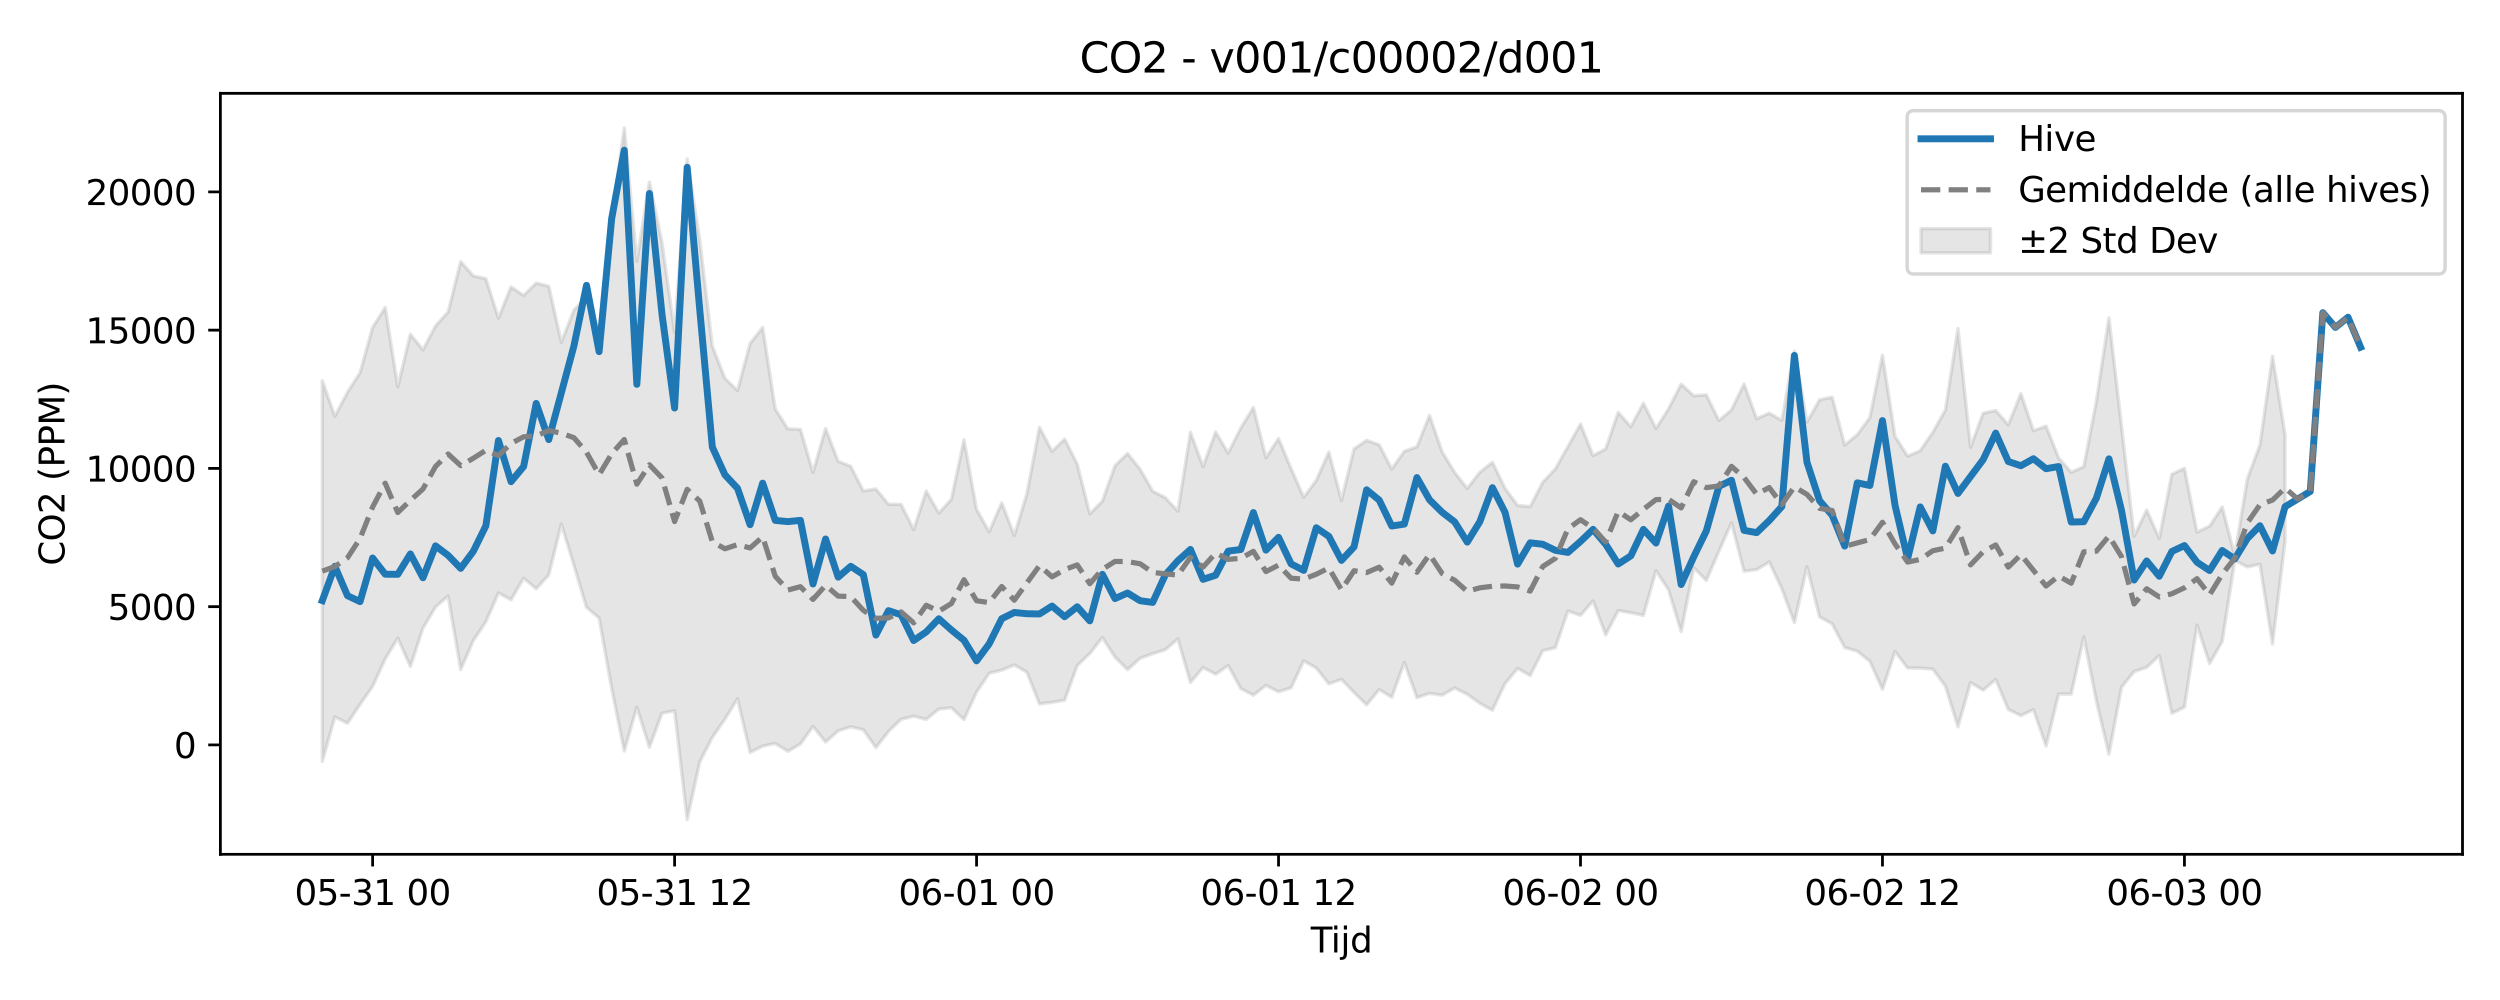 <?xml version="1.0" encoding="utf-8" standalone="no"?>
<!DOCTYPE svg PUBLIC "-//W3C//DTD SVG 1.1//EN"
  "http://www.w3.org/Graphics/SVG/1.1/DTD/svg11.dtd">
<svg xmlns:xlink="http://www.w3.org/1999/xlink" width="720pt" height="288pt" viewBox="0 0 720 288" xmlns="http://www.w3.org/2000/svg" version="1.1">
 <defs>
  <style type="text/css">*{stroke-linejoin: round; stroke-linecap: butt}</style>
 </defs>
 <g id="figure_1">
  <g id="patch_1">
   <path d="M 0 288 
L 720 288 
L 720 0 
L 0 0 
z
" style="fill: #ffffff"/>
  </g>
  <g id="axes_1">
   <g id="patch_2">
    <path d="M 63.47 246.04 
L 709.2 246.04 
L 709.2 26.88 
L 63.47 26.88 
z
" style="fill: #ffffff"/>
   </g>
   <g id="FillBetweenPolyCollection_1">
    <defs>
     <path id="mb5d3ec815f" d="M 92.821 -178.317 
L 92.821 -68.7 
L 96.445 -81.551 
L 100.069 -79.695 
L 103.692 -85.127 
L 107.316 -90.304 
L 110.939 -98.219 
L 114.563 -104.205 
L 118.187 -96.044 
L 121.81 -107.08 
L 125.434 -113.195 
L 129.058 -116.335 
L 132.681 -95.151 
L 136.305 -103.497 
L 139.928 -108.905 
L 143.552 -117.235 
L 147.176 -115.233 
L 150.799 -121.488 
L 154.423 -118.427 
L 158.047 -122.42 
L 161.67 -137.067 
L 165.294 -125.183 
L 168.917 -113.085 
L 172.541 -110.001 
L 176.165 -89.713 
L 179.788 -71.7 
L 183.412 -84.316 
L 187.036 -72.768 
L 190.659 -82.601 
L 194.283 -83.304 
L 197.906 -51.922 
L 201.53 -68.562 
L 205.154 -75.65 
L 208.777 -80.87 
L 212.401 -86.763 
L 216.025 -71.301 
L 219.648 -73.111 
L 223.272 -73.869 
L 226.895 -71.629 
L 230.519 -73.724 
L 234.143 -78.782 
L 237.766 -74.279 
L 241.39 -77.502 
L 245.014 -78.667 
L 248.637 -77.838 
L 252.261 -72.668 
L 255.884 -77.336 
L 259.508 -80.811 
L 263.132 -81.745 
L 266.755 -80.799 
L 270.379 -83.781 
L 274.003 -84.152 
L 277.626 -80.753 
L 281.25 -88.667 
L 284.873 -94.09 
L 288.497 -94.985 
L 292.121 -96.492 
L 295.744 -94.39 
L 299.368 -85.267 
L 302.992 -85.727 
L 306.615 -86.34 
L 310.239 -96.282 
L 313.862 -99.778 
L 317.486 -104.398 
L 321.11 -98.752 
L 324.733 -95.131 
L 328.357 -98.405 
L 331.981 -99.74 
L 335.604 -100.87 
L 339.228 -103.971 
L 342.851 -91.457 
L 346.475 -95.737 
L 350.099 -93.824 
L 353.722 -96.32 
L 357.346 -89.676 
L 360.97 -87.791 
L 364.593 -90.602 
L 368.217 -88.768 
L 371.84 -89.904 
L 375.464 -97.682 
L 379.088 -95.595 
L 382.711 -91.046 
L 386.335 -92.357 
L 389.959 -88.549 
L 393.582 -85.011 
L 397.206 -89.403 
L 400.83 -87.203 
L 404.453 -97.173 
L 408.077 -87.071 
L 411.7 -88.318 
L 415.324 -87.76 
L 418.948 -89.848 
L 422.571 -88.032 
L 426.195 -85.446 
L 429.819 -83.454 
L 433.442 -91.096 
L 437.066 -95.494 
L 440.689 -93.433 
L 444.313 -100.579 
L 447.937 -101.437 
L 451.56 -112.008 
L 455.184 -110.781 
L 458.808 -114.923 
L 462.431 -105.139 
L 466.055 -112.174 
L 469.678 -111.524 
L 473.302 -110.764 
L 476.926 -123.637 
L 480.549 -118.122 
L 484.173 -106.09 
L 487.797 -124.502 
L 491.42 -120.823 
L 495.044 -129.225 
L 498.667 -137.452 
L 502.291 -123.492 
L 505.915 -123.935 
L 509.538 -126.158 
L 513.162 -118.444 
L 516.786 -108.688 
L 520.409 -124.797 
L 524.033 -110.328 
L 527.656 -108.349 
L 531.28 -101.485 
L 534.904 -100.472 
L 538.527 -97.515 
L 542.151 -89.475 
L 545.775 -100.364 
L 549.398 -95.615 
L 553.022 -95.595 
L 556.645 -95.281 
L 560.269 -90.403 
L 563.893 -78.691 
L 567.516 -91.437 
L 571.14 -89.209 
L 574.764 -92.32 
L 578.387 -83.673 
L 582.011 -81.907 
L 585.634 -83.607 
L 589.258 -73.16 
L 592.882 -88.109 
L 596.505 -88.1 
L 600.129 -104.573 
L 603.753 -86.107 
L 607.376 -70.805 
L 611 -90.088 
L 614.623 -94.58 
L 618.247 -95.785 
L 621.871 -99.242 
L 625.494 -82.565 
L 629.118 -84.337 
L 632.742 -107.954 
L 636.365 -96.894 
L 639.989 -103.229 
L 643.612 -126.553 
L 647.236 -124.729 
L 650.86 -125.48 
L 654.483 -102.524 
L 658.107 -132.234 
L 658.107 -162.701 
L 658.107 -162.701 
L 654.483 -185.432 
L 650.86 -159.82 
L 647.236 -150.083 
L 643.612 -128.013 
L 639.989 -141.984 
L 636.365 -136.483 
L 632.742 -134.734 
L 629.118 -153.101 
L 625.494 -151.433 
L 621.871 -132.93 
L 618.247 -141.08 
L 614.623 -133.552 
L 611 -165.263 
L 607.376 -196.455 
L 603.753 -172.423 
L 600.129 -153.583 
L 596.505 -151.972 
L 592.882 -156.134 
L 589.258 -165.274 
L 585.634 -163.951 
L 582.011 -174.622 
L 578.387 -165.669 
L 574.764 -169.79 
L 571.14 -169.001 
L 567.516 -159.186 
L 563.893 -193.39 
L 560.269 -169.905 
L 556.645 -163.493 
L 553.022 -158.191 
L 549.398 -156.621 
L 545.775 -162.294 
L 542.151 -185.702 
L 538.527 -167.743 
L 534.904 -162.799 
L 531.28 -159.836 
L 527.656 -173.622 
L 524.033 -172.861 
L 520.409 -166.434 
L 516.786 -186.893 
L 513.162 -166.946 
L 509.538 -169.007 
L 505.915 -167.403 
L 502.291 -177.43 
L 498.667 -169.951 
L 495.044 -166.878 
L 491.42 -174.287 
L 487.797 -174.024 
L 484.173 -177.377 
L 480.549 -170.271 
L 476.926 -164.593 
L 473.302 -171.883 
L 469.678 -165.088 
L 466.055 -169.245 
L 462.431 -158.708 
L 458.808 -156.768 
L 455.184 -165.869 
L 451.56 -159.376 
L 447.937 -152.97 
L 444.313 -149.113 
L 440.689 -142.097 
L 437.066 -142.432 
L 433.442 -147.389 
L 429.819 -154.854 
L 426.195 -151.985 
L 422.571 -147.326 
L 418.948 -151.925 
L 415.324 -157.899 
L 411.7 -168.36 
L 408.077 -159.303 
L 404.453 -158.035 
L 400.83 -152.917 
L 397.206 -159.908 
L 393.582 -161.177 
L 389.959 -158.709 
L 386.335 -143.911 
L 382.711 -157.805 
L 379.088 -149.636 
L 375.464 -144.768 
L 371.84 -153.038 
L 368.217 -161.717 
L 364.593 -156.164 
L 360.97 -170.634 
L 357.346 -164.734 
L 353.722 -157.496 
L 350.099 -163.586 
L 346.475 -153.614 
L 342.851 -163.489 
L 339.228 -140.756 
L 335.604 -144.681 
L 331.981 -146.538 
L 328.357 -152.852 
L 324.733 -157.408 
L 321.11 -153.861 
L 317.486 -143.687 
L 313.862 -140.007 
L 310.239 -154.355 
L 306.615 -161.549 
L 302.992 -158.014 
L 299.368 -164.933 
L 295.744 -145.781 
L 292.121 -133.8 
L 288.497 -143.188 
L 284.873 -134.823 
L 281.25 -141.303 
L 277.626 -161.325 
L 274.003 -144.22 
L 270.379 -140.188 
L 266.755 -146.579 
L 263.132 -135.495 
L 259.508 -142.749 
L 255.884 -142.751 
L 252.261 -147.178 
L 248.637 -146.598 
L 245.014 -153.692 
L 241.39 -155.138 
L 237.766 -164.575 
L 234.143 -151.958 
L 230.519 -164.339 
L 226.895 -164.493 
L 223.272 -170.208 
L 219.648 -193.689 
L 216.025 -189.083 
L 212.401 -175.531 
L 208.777 -179.03 
L 205.154 -188.304 
L 201.53 -218.811 
L 197.906 -242.199 
L 194.283 -192.287 
L 190.659 -218.107 
L 187.036 -235.524 
L 183.412 -212.795 
L 179.788 -251.158 
L 176.165 -224.921 
L 172.541 -192.546 
L 168.917 -202.408 
L 165.294 -198.702 
L 161.67 -189.408 
L 158.047 -205.574 
L 154.423 -206.46 
L 150.799 -202.915 
L 147.176 -205.356 
L 143.552 -196.381 
L 139.928 -207.728 
L 136.305 -208.551 
L 132.681 -212.655 
L 129.058 -198.155 
L 125.434 -194.141 
L 121.81 -187.254 
L 118.187 -191.743 
L 114.563 -176.579 
L 110.939 -199.451 
L 107.316 -193.696 
L 103.692 -180.675 
L 100.069 -175.017 
L 96.445 -168.133 
L 92.821 -178.317 
z
" style="stroke: #808080; stroke-opacity: 0.2"/>
    </defs>
    <g clip-path="url(#p96da2812ef)">
     <use xlink:href="#mb5d3ec815f" x="0" y="288" style="fill: #808080; fill-opacity: 0.2; stroke: #808080; stroke-opacity: 0.2"/>
    </g>
   </g>
   <g id="matplotlib.axis_1">
    <g id="xtick_1">
     <g id="line2d_1">
      <defs>
       <path id="ma9eaa4ae06" d="M 0 0 
L 0 3.5 
" style="stroke: #000000; stroke-width: 0.8"/>
      </defs>
      <g>
       <use xlink:href="#ma9eaa4ae06" x="107.316" y="246.04" style="stroke: #000000; stroke-width: 0.8"/>
      </g>
     </g>
     <g id="text_1">
      <!-- 05-31 00 -->
      <g transform="translate(84.835 260.638) scale(0.1 -0.1)">
       <defs>
        <path id="DejaVuSans-30" d="M 2034 4250 
Q 1547 4250 1301 3770 
Q 1056 3291 1056 2328 
Q 1056 1369 1301 889 
Q 1547 409 2034 409 
Q 2525 409 2770 889 
Q 3016 1369 3016 2328 
Q 3016 3291 2770 3770 
Q 2525 4250 2034 4250 
z
M 2034 4750 
Q 2819 4750 3233 4129 
Q 3647 3509 3647 2328 
Q 3647 1150 3233 529 
Q 2819 -91 2034 -91 
Q 1250 -91 836 529 
Q 422 1150 422 2328 
Q 422 3509 836 4129 
Q 1250 4750 2034 4750 
z
" transform="scale(0.016)"/>
        <path id="DejaVuSans-35" d="M 691 4666 
L 3169 4666 
L 3169 4134 
L 1269 4134 
L 1269 2991 
Q 1406 3038 1543 3061 
Q 1681 3084 1819 3084 
Q 2600 3084 3056 2656 
Q 3513 2228 3513 1497 
Q 3513 744 3044 326 
Q 2575 -91 1722 -91 
Q 1428 -91 1123 -41 
Q 819 9 494 109 
L 494 744 
Q 775 591 1075 516 
Q 1375 441 1709 441 
Q 2250 441 2565 725 
Q 2881 1009 2881 1497 
Q 2881 1984 2565 2268 
Q 2250 2553 1709 2553 
Q 1456 2553 1204 2497 
Q 953 2441 691 2322 
L 691 4666 
z
" transform="scale(0.016)"/>
        <path id="DejaVuSans-2d" d="M 313 2009 
L 1997 2009 
L 1997 1497 
L 313 1497 
L 313 2009 
z
" transform="scale(0.016)"/>
        <path id="DejaVuSans-33" d="M 2597 2516 
Q 3050 2419 3304 2112 
Q 3559 1806 3559 1356 
Q 3559 666 3084 287 
Q 2609 -91 1734 -91 
Q 1441 -91 1130 -33 
Q 819 25 488 141 
L 488 750 
Q 750 597 1062 519 
Q 1375 441 1716 441 
Q 2309 441 2620 675 
Q 2931 909 2931 1356 
Q 2931 1769 2642 2001 
Q 2353 2234 1838 2234 
L 1294 2234 
L 1294 2753 
L 1863 2753 
Q 2328 2753 2575 2939 
Q 2822 3125 2822 3475 
Q 2822 3834 2567 4026 
Q 2313 4219 1838 4219 
Q 1578 4219 1281 4162 
Q 984 4106 628 3988 
L 628 4550 
Q 988 4650 1302 4700 
Q 1616 4750 1894 4750 
Q 2613 4750 3031 4423 
Q 3450 4097 3450 3541 
Q 3450 3153 3228 2886 
Q 3006 2619 2597 2516 
z
" transform="scale(0.016)"/>
        <path id="DejaVuSans-31" d="M 794 531 
L 1825 531 
L 1825 4091 
L 703 3866 
L 703 4441 
L 1819 4666 
L 2450 4666 
L 2450 531 
L 3481 531 
L 3481 0 
L 794 0 
L 794 531 
z
" transform="scale(0.016)"/>
        <path id="DejaVuSans-20" transform="scale(0.016)"/>
       </defs>
       <use xlink:href="#DejaVuSans-30"/>
       <use xlink:href="#DejaVuSans-35" transform="translate(63.623 0)"/>
       <use xlink:href="#DejaVuSans-2d" transform="translate(127.246 0)"/>
       <use xlink:href="#DejaVuSans-33" transform="translate(163.33 0)"/>
       <use xlink:href="#DejaVuSans-31" transform="translate(226.953 0)"/>
       <use xlink:href="#DejaVuSans-20" transform="translate(290.576 0)"/>
       <use xlink:href="#DejaVuSans-30" transform="translate(322.363 0)"/>
       <use xlink:href="#DejaVuSans-30" transform="translate(385.986 0)"/>
      </g>
     </g>
    </g>
    <g id="xtick_2">
     <g id="line2d_2">
      <g>
       <use xlink:href="#ma9eaa4ae06" x="194.283" y="246.04" style="stroke: #000000; stroke-width: 0.8"/>
      </g>
     </g>
     <g id="text_2">
      <!-- 05-31 12 -->
      <g transform="translate(171.802 260.638) scale(0.1 -0.1)">
       <defs>
        <path id="DejaVuSans-32" d="M 1228 531 
L 3431 531 
L 3431 0 
L 469 0 
L 469 531 
Q 828 903 1448 1529 
Q 2069 2156 2228 2338 
Q 2531 2678 2651 2914 
Q 2772 3150 2772 3378 
Q 2772 3750 2511 3984 
Q 2250 4219 1831 4219 
Q 1534 4219 1204 4116 
Q 875 4013 500 3803 
L 500 4441 
Q 881 4594 1212 4672 
Q 1544 4750 1819 4750 
Q 2544 4750 2975 4387 
Q 3406 4025 3406 3419 
Q 3406 3131 3298 2873 
Q 3191 2616 2906 2266 
Q 2828 2175 2409 1742 
Q 1991 1309 1228 531 
z
" transform="scale(0.016)"/>
       </defs>
       <use xlink:href="#DejaVuSans-30"/>
       <use xlink:href="#DejaVuSans-35" transform="translate(63.623 0)"/>
       <use xlink:href="#DejaVuSans-2d" transform="translate(127.246 0)"/>
       <use xlink:href="#DejaVuSans-33" transform="translate(163.33 0)"/>
       <use xlink:href="#DejaVuSans-31" transform="translate(226.953 0)"/>
       <use xlink:href="#DejaVuSans-20" transform="translate(290.576 0)"/>
       <use xlink:href="#DejaVuSans-31" transform="translate(322.363 0)"/>
       <use xlink:href="#DejaVuSans-32" transform="translate(385.986 0)"/>
      </g>
     </g>
    </g>
    <g id="xtick_3">
     <g id="line2d_3">
      <g>
       <use xlink:href="#ma9eaa4ae06" x="281.25" y="246.04" style="stroke: #000000; stroke-width: 0.8"/>
      </g>
     </g>
     <g id="text_3">
      <!-- 06-01 00 -->
      <g transform="translate(258.769 260.638) scale(0.1 -0.1)">
       <defs>
        <path id="DejaVuSans-36" d="M 2113 2584 
Q 1688 2584 1439 2293 
Q 1191 2003 1191 1497 
Q 1191 994 1439 701 
Q 1688 409 2113 409 
Q 2538 409 2786 701 
Q 3034 994 3034 1497 
Q 3034 2003 2786 2293 
Q 2538 2584 2113 2584 
z
M 3366 4563 
L 3366 3988 
Q 3128 4100 2886 4159 
Q 2644 4219 2406 4219 
Q 1781 4219 1451 3797 
Q 1122 3375 1075 2522 
Q 1259 2794 1537 2939 
Q 1816 3084 2150 3084 
Q 2853 3084 3261 2657 
Q 3669 2231 3669 1497 
Q 3669 778 3244 343 
Q 2819 -91 2113 -91 
Q 1303 -91 875 529 
Q 447 1150 447 2328 
Q 447 3434 972 4092 
Q 1497 4750 2381 4750 
Q 2619 4750 2861 4703 
Q 3103 4656 3366 4563 
z
" transform="scale(0.016)"/>
       </defs>
       <use xlink:href="#DejaVuSans-30"/>
       <use xlink:href="#DejaVuSans-36" transform="translate(63.623 0)"/>
       <use xlink:href="#DejaVuSans-2d" transform="translate(127.246 0)"/>
       <use xlink:href="#DejaVuSans-30" transform="translate(163.33 0)"/>
       <use xlink:href="#DejaVuSans-31" transform="translate(226.953 0)"/>
       <use xlink:href="#DejaVuSans-20" transform="translate(290.576 0)"/>
       <use xlink:href="#DejaVuSans-30" transform="translate(322.363 0)"/>
       <use xlink:href="#DejaVuSans-30" transform="translate(385.986 0)"/>
      </g>
     </g>
    </g>
    <g id="xtick_4">
     <g id="line2d_4">
      <g>
       <use xlink:href="#ma9eaa4ae06" x="368.217" y="246.04" style="stroke: #000000; stroke-width: 0.8"/>
      </g>
     </g>
     <g id="text_4">
      <!-- 06-01 12 -->
      <g transform="translate(345.736 260.638) scale(0.1 -0.1)">
       <use xlink:href="#DejaVuSans-30"/>
       <use xlink:href="#DejaVuSans-36" transform="translate(63.623 0)"/>
       <use xlink:href="#DejaVuSans-2d" transform="translate(127.246 0)"/>
       <use xlink:href="#DejaVuSans-30" transform="translate(163.33 0)"/>
       <use xlink:href="#DejaVuSans-31" transform="translate(226.953 0)"/>
       <use xlink:href="#DejaVuSans-20" transform="translate(290.576 0)"/>
       <use xlink:href="#DejaVuSans-31" transform="translate(322.363 0)"/>
       <use xlink:href="#DejaVuSans-32" transform="translate(385.986 0)"/>
      </g>
     </g>
    </g>
    <g id="xtick_5">
     <g id="line2d_5">
      <g>
       <use xlink:href="#ma9eaa4ae06" x="455.184" y="246.04" style="stroke: #000000; stroke-width: 0.8"/>
      </g>
     </g>
     <g id="text_5">
      <!-- 06-02 00 -->
      <g transform="translate(432.703 260.638) scale(0.1 -0.1)">
       <use xlink:href="#DejaVuSans-30"/>
       <use xlink:href="#DejaVuSans-36" transform="translate(63.623 0)"/>
       <use xlink:href="#DejaVuSans-2d" transform="translate(127.246 0)"/>
       <use xlink:href="#DejaVuSans-30" transform="translate(163.33 0)"/>
       <use xlink:href="#DejaVuSans-32" transform="translate(226.953 0)"/>
       <use xlink:href="#DejaVuSans-20" transform="translate(290.576 0)"/>
       <use xlink:href="#DejaVuSans-30" transform="translate(322.363 0)"/>
       <use xlink:href="#DejaVuSans-30" transform="translate(385.986 0)"/>
      </g>
     </g>
    </g>
    <g id="xtick_6">
     <g id="line2d_6">
      <g>
       <use xlink:href="#ma9eaa4ae06" x="542.151" y="246.04" style="stroke: #000000; stroke-width: 0.8"/>
      </g>
     </g>
     <g id="text_6">
      <!-- 06-02 12 -->
      <g transform="translate(519.67 260.638) scale(0.1 -0.1)">
       <use xlink:href="#DejaVuSans-30"/>
       <use xlink:href="#DejaVuSans-36" transform="translate(63.623 0)"/>
       <use xlink:href="#DejaVuSans-2d" transform="translate(127.246 0)"/>
       <use xlink:href="#DejaVuSans-30" transform="translate(163.33 0)"/>
       <use xlink:href="#DejaVuSans-32" transform="translate(226.953 0)"/>
       <use xlink:href="#DejaVuSans-20" transform="translate(290.576 0)"/>
       <use xlink:href="#DejaVuSans-31" transform="translate(322.363 0)"/>
       <use xlink:href="#DejaVuSans-32" transform="translate(385.986 0)"/>
      </g>
     </g>
    </g>
    <g id="xtick_7">
     <g id="line2d_7">
      <g>
       <use xlink:href="#ma9eaa4ae06" x="629.118" y="246.04" style="stroke: #000000; stroke-width: 0.8"/>
      </g>
     </g>
     <g id="text_7">
      <!-- 06-03 00 -->
      <g transform="translate(606.637 260.638) scale(0.1 -0.1)">
       <use xlink:href="#DejaVuSans-30"/>
       <use xlink:href="#DejaVuSans-36" transform="translate(63.623 0)"/>
       <use xlink:href="#DejaVuSans-2d" transform="translate(127.246 0)"/>
       <use xlink:href="#DejaVuSans-30" transform="translate(163.33 0)"/>
       <use xlink:href="#DejaVuSans-33" transform="translate(226.953 0)"/>
       <use xlink:href="#DejaVuSans-20" transform="translate(290.576 0)"/>
       <use xlink:href="#DejaVuSans-30" transform="translate(322.363 0)"/>
       <use xlink:href="#DejaVuSans-30" transform="translate(385.986 0)"/>
      </g>
     </g>
    </g>
    <g id="text_8">
     <!-- Tijd -->
     <g transform="translate(377.485 274.317) scale(0.1 -0.1)">
      <defs>
       <path id="DejaVuSans-54" d="M -19 4666 
L 3928 4666 
L 3928 4134 
L 2272 4134 
L 2272 0 
L 1638 0 
L 1638 4134 
L -19 4134 
L -19 4666 
z
" transform="scale(0.016)"/>
       <path id="DejaVuSans-69" d="M 603 3500 
L 1178 3500 
L 1178 0 
L 603 0 
L 603 3500 
z
M 603 4863 
L 1178 4863 
L 1178 4134 
L 603 4134 
L 603 4863 
z
" transform="scale(0.016)"/>
       <path id="DejaVuSans-6a" d="M 603 3500 
L 1178 3500 
L 1178 -63 
Q 1178 -731 923 -1031 
Q 669 -1331 103 -1331 
L -116 -1331 
L -116 -844 
L 38 -844 
Q 366 -844 484 -692 
Q 603 -541 603 -63 
L 603 3500 
z
M 603 4863 
L 1178 4863 
L 1178 4134 
L 603 4134 
L 603 4863 
z
" transform="scale(0.016)"/>
       <path id="DejaVuSans-64" d="M 2906 2969 
L 2906 4863 
L 3481 4863 
L 3481 0 
L 2906 0 
L 2906 525 
Q 2725 213 2448 61 
Q 2172 -91 1784 -91 
Q 1150 -91 751 415 
Q 353 922 353 1747 
Q 353 2572 751 3078 
Q 1150 3584 1784 3584 
Q 2172 3584 2448 3432 
Q 2725 3281 2906 2969 
z
M 947 1747 
Q 947 1113 1208 752 
Q 1469 391 1925 391 
Q 2381 391 2643 752 
Q 2906 1113 2906 1747 
Q 2906 2381 2643 2742 
Q 2381 3103 1925 3103 
Q 1469 3103 1208 2742 
Q 947 2381 947 1747 
z
" transform="scale(0.016)"/>
      </defs>
      <use xlink:href="#DejaVuSans-54"/>
      <use xlink:href="#DejaVuSans-69" transform="translate(57.959 0)"/>
      <use xlink:href="#DejaVuSans-6a" transform="translate(85.742 0)"/>
      <use xlink:href="#DejaVuSans-64" transform="translate(113.525 0)"/>
     </g>
    </g>
   </g>
   <g id="matplotlib.axis_2">
    <g id="ytick_1">
     <g id="line2d_8">
      <defs>
       <path id="mc5ea1fc4a1" d="M 0 0 
L -3.5 0 
" style="stroke: #000000; stroke-width: 0.8"/>
      </defs>
      <g>
       <use xlink:href="#mc5ea1fc4a1" x="63.47" y="214.532" style="stroke: #000000; stroke-width: 0.8"/>
      </g>
     </g>
     <g id="text_9">
      <!-- 0 -->
      <g transform="translate(50.108 218.331) scale(0.1 -0.1)">
       <use xlink:href="#DejaVuSans-30"/>
      </g>
     </g>
    </g>
    <g id="ytick_2">
     <g id="line2d_9">
      <g>
       <use xlink:href="#mc5ea1fc4a1" x="63.47" y="174.716" style="stroke: #000000; stroke-width: 0.8"/>
      </g>
     </g>
     <g id="text_10">
      <!-- 5000 -->
      <g transform="translate(31.02 178.515) scale(0.1 -0.1)">
       <use xlink:href="#DejaVuSans-35"/>
       <use xlink:href="#DejaVuSans-30" transform="translate(63.623 0)"/>
       <use xlink:href="#DejaVuSans-30" transform="translate(127.246 0)"/>
       <use xlink:href="#DejaVuSans-30" transform="translate(190.869 0)"/>
      </g>
     </g>
    </g>
    <g id="ytick_3">
     <g id="line2d_10">
      <g>
       <use xlink:href="#mc5ea1fc4a1" x="63.47" y="134.9" style="stroke: #000000; stroke-width: 0.8"/>
      </g>
     </g>
     <g id="text_11">
      <!-- 10000 -->
      <g transform="translate(24.657 138.699) scale(0.1 -0.1)">
       <use xlink:href="#DejaVuSans-31"/>
       <use xlink:href="#DejaVuSans-30" transform="translate(63.623 0)"/>
       <use xlink:href="#DejaVuSans-30" transform="translate(127.246 0)"/>
       <use xlink:href="#DejaVuSans-30" transform="translate(190.869 0)"/>
       <use xlink:href="#DejaVuSans-30" transform="translate(254.492 0)"/>
      </g>
     </g>
    </g>
    <g id="ytick_4">
     <g id="line2d_11">
      <g>
       <use xlink:href="#mc5ea1fc4a1" x="63.47" y="95.084" style="stroke: #000000; stroke-width: 0.8"/>
      </g>
     </g>
     <g id="text_12">
      <!-- 15000 -->
      <g transform="translate(24.657 98.883) scale(0.1 -0.1)">
       <use xlink:href="#DejaVuSans-31"/>
       <use xlink:href="#DejaVuSans-35" transform="translate(63.623 0)"/>
       <use xlink:href="#DejaVuSans-30" transform="translate(127.246 0)"/>
       <use xlink:href="#DejaVuSans-30" transform="translate(190.869 0)"/>
       <use xlink:href="#DejaVuSans-30" transform="translate(254.492 0)"/>
      </g>
     </g>
    </g>
    <g id="ytick_5">
     <g id="line2d_12">
      <g>
       <use xlink:href="#mc5ea1fc4a1" x="63.47" y="55.268" style="stroke: #000000; stroke-width: 0.8"/>
      </g>
     </g>
     <g id="text_13">
      <!-- 20000 -->
      <g transform="translate(24.657 59.067) scale(0.1 -0.1)">
       <use xlink:href="#DejaVuSans-32"/>
       <use xlink:href="#DejaVuSans-30" transform="translate(63.623 0)"/>
       <use xlink:href="#DejaVuSans-30" transform="translate(127.246 0)"/>
       <use xlink:href="#DejaVuSans-30" transform="translate(190.869 0)"/>
       <use xlink:href="#DejaVuSans-30" transform="translate(254.492 0)"/>
      </g>
     </g>
    </g>
    <g id="text_14">
     <!-- CO2 (PPM) -->
     <g transform="translate(18.578 162.903) rotate(-90) scale(0.1 -0.1)">
      <defs>
       <path id="DejaVuSans-43" d="M 4122 4306 
L 4122 3641 
Q 3803 3938 3442 4084 
Q 3081 4231 2675 4231 
Q 1875 4231 1450 3742 
Q 1025 3253 1025 2328 
Q 1025 1406 1450 917 
Q 1875 428 2675 428 
Q 3081 428 3442 575 
Q 3803 722 4122 1019 
L 4122 359 
Q 3791 134 3420 21 
Q 3050 -91 2638 -91 
Q 1578 -91 968 557 
Q 359 1206 359 2328 
Q 359 3453 968 4101 
Q 1578 4750 2638 4750 
Q 3056 4750 3426 4639 
Q 3797 4528 4122 4306 
z
" transform="scale(0.016)"/>
       <path id="DejaVuSans-4f" d="M 2522 4238 
Q 1834 4238 1429 3725 
Q 1025 3213 1025 2328 
Q 1025 1447 1429 934 
Q 1834 422 2522 422 
Q 3209 422 3611 934 
Q 4013 1447 4013 2328 
Q 4013 3213 3611 3725 
Q 3209 4238 2522 4238 
z
M 2522 4750 
Q 3503 4750 4090 4092 
Q 4678 3434 4678 2328 
Q 4678 1225 4090 567 
Q 3503 -91 2522 -91 
Q 1538 -91 948 565 
Q 359 1222 359 2328 
Q 359 3434 948 4092 
Q 1538 4750 2522 4750 
z
" transform="scale(0.016)"/>
       <path id="DejaVuSans-28" d="M 1984 4856 
Q 1566 4138 1362 3434 
Q 1159 2731 1159 2009 
Q 1159 1288 1364 580 
Q 1569 -128 1984 -844 
L 1484 -844 
Q 1016 -109 783 600 
Q 550 1309 550 2009 
Q 550 2706 781 3412 
Q 1013 4119 1484 4856 
L 1984 4856 
z
" transform="scale(0.016)"/>
       <path id="DejaVuSans-50" d="M 1259 4147 
L 1259 2394 
L 2053 2394 
Q 2494 2394 2734 2622 
Q 2975 2850 2975 3272 
Q 2975 3691 2734 3919 
Q 2494 4147 2053 4147 
L 1259 4147 
z
M 628 4666 
L 2053 4666 
Q 2838 4666 3239 4311 
Q 3641 3956 3641 3272 
Q 3641 2581 3239 2228 
Q 2838 1875 2053 1875 
L 1259 1875 
L 1259 0 
L 628 0 
L 628 4666 
z
" transform="scale(0.016)"/>
       <path id="DejaVuSans-4d" d="M 628 4666 
L 1569 4666 
L 2759 1491 
L 3956 4666 
L 4897 4666 
L 4897 0 
L 4281 0 
L 4281 4097 
L 3078 897 
L 2444 897 
L 1241 4097 
L 1241 0 
L 628 0 
L 628 4666 
z
" transform="scale(0.016)"/>
       <path id="DejaVuSans-29" d="M 513 4856 
L 1013 4856 
Q 1481 4119 1714 3412 
Q 1947 2706 1947 2009 
Q 1947 1309 1714 600 
Q 1481 -109 1013 -844 
L 513 -844 
Q 928 -128 1133 580 
Q 1338 1288 1338 2009 
Q 1338 2731 1133 3434 
Q 928 4138 513 4856 
z
" transform="scale(0.016)"/>
      </defs>
      <use xlink:href="#DejaVuSans-43"/>
      <use xlink:href="#DejaVuSans-4f" transform="translate(69.824 0)"/>
      <use xlink:href="#DejaVuSans-32" transform="translate(148.535 0)"/>
      <use xlink:href="#DejaVuSans-20" transform="translate(212.158 0)"/>
      <use xlink:href="#DejaVuSans-28" transform="translate(243.945 0)"/>
      <use xlink:href="#DejaVuSans-50" transform="translate(282.959 0)"/>
      <use xlink:href="#DejaVuSans-50" transform="translate(343.262 0)"/>
      <use xlink:href="#DejaVuSans-4d" transform="translate(403.564 0)"/>
      <use xlink:href="#DejaVuSans-29" transform="translate(489.844 0)"/>
     </g>
    </g>
   </g>
   <g id="line2d_13">
    <path d="M 92.821 172.972 
L 96.445 163.087 
L 100.069 171.552 
L 103.692 173.266 
L 107.316 160.706 
L 110.939 165.372 
L 114.563 165.409 
L 118.187 159.533 
L 121.81 166.394 
L 125.434 157.215 
L 129.058 159.947 
L 132.681 163.681 
L 136.305 158.797 
L 139.928 151.439 
L 143.552 126.865 
L 147.176 138.722 
L 150.799 134.366 
L 154.423 116.186 
L 158.047 126.6 
L 165.294 99.607 
L 168.917 82.18 
L 172.541 101.271 
L 176.165 62.945 
L 179.788 43.26 
L 183.412 110.684 
L 187.036 55.73 
L 190.659 90.517 
L 194.283 117.512 
L 197.906 48.181 
L 201.53 89.247 
L 205.154 128.78 
L 208.777 136.745 
L 212.401 140.637 
L 216.025 151.109 
L 219.648 139.149 
L 223.272 149.868 
L 226.895 150.229 
L 230.519 149.859 
L 234.143 168.186 
L 237.766 155.238 
L 241.39 166.219 
L 245.014 163.097 
L 248.637 165.486 
L 252.261 182.897 
L 255.884 175.873 
L 259.508 177.054 
L 263.132 184.468 
L 266.755 181.994 
L 270.379 178.214 
L 274.003 181.439 
L 277.626 184.388 
L 281.25 190.324 
L 284.873 185.439 
L 288.497 178.19 
L 292.121 176.396 
L 295.744 176.757 
L 299.368 176.815 
L 302.992 174.551 
L 306.615 177.614 
L 310.239 174.75 
L 313.862 178.801 
L 317.486 165.417 
L 321.11 172.388 
L 324.733 170.79 
L 328.357 173.012 
L 331.981 173.492 
L 335.604 165.577 
L 339.228 161.497 
L 342.851 158.236 
L 346.475 166.851 
L 350.099 165.666 
L 353.722 158.718 
L 357.346 158.266 
L 360.97 147.617 
L 364.593 158.431 
L 368.217 154.747 
L 371.84 162.405 
L 375.464 164.268 
L 379.088 151.997 
L 382.711 154.477 
L 386.335 161.396 
L 389.959 157.519 
L 393.582 141.069 
L 397.206 144.026 
L 400.83 151.498 
L 404.453 150.94 
L 408.077 137.548 
L 411.7 143.941 
L 415.324 147.519 
L 418.948 150.311 
L 422.571 156.13 
L 426.195 150.234 
L 429.819 140.45 
L 433.442 147.545 
L 437.066 162.466 
L 440.689 156.331 
L 444.313 156.748 
L 447.937 158.492 
L 451.56 159.097 
L 455.184 155.936 
L 458.808 152.456 
L 462.431 156.764 
L 466.055 162.436 
L 469.678 160.082 
L 473.302 152.467 
L 476.926 156.396 
L 480.549 145.759 
L 484.173 168.339 
L 487.797 160.355 
L 491.42 152.915 
L 495.044 140.068 
L 498.667 138.316 
L 502.291 152.745 
L 505.915 153.402 
L 509.538 149.916 
L 513.162 145.893 
L 516.786 102.374 
L 520.409 133.137 
L 524.033 144.195 
L 527.656 148.393 
L 531.28 157.266 
L 534.904 139.059 
L 538.527 139.818 
L 542.151 121.139 
L 545.775 145.566 
L 549.398 160.892 
L 553.022 145.993 
L 556.645 152.897 
L 560.269 134.271 
L 563.893 142.104 
L 571.14 132.383 
L 574.764 124.739 
L 578.387 132.917 
L 582.011 134.127 
L 585.634 132.113 
L 589.258 134.99 
L 592.882 134.362 
L 596.505 150.34 
L 600.129 150.258 
L 603.753 143.476 
L 607.376 132.158 
L 611 147.036 
L 614.623 167.045 
L 618.247 161.561 
L 621.871 165.959 
L 625.494 158.827 
L 629.118 157.125 
L 632.742 161.922 
L 636.365 164.313 
L 639.989 158.542 
L 643.612 160.975 
L 647.236 155.076 
L 650.86 151.421 
L 654.483 158.678 
L 658.107 145.918 
L 665.354 141.536 
L 668.978 90.054 
L 672.601 94.293 
L 676.225 91.365 
L 679.849 99.997 
L 679.849 99.997 
" clip-path="url(#p96da2812ef)" style="fill: none; stroke: #1f77b4; stroke-width: 2; stroke-linecap: square"/>
   </g>
   <g id="line2d_14">
    <path d="M 92.821 164.492 
L 96.445 163.158 
L 100.069 160.644 
L 103.692 155.099 
L 107.316 146 
L 110.939 139.165 
L 114.563 147.608 
L 118.187 144.107 
L 121.81 140.833 
L 125.434 134.332 
L 129.058 130.755 
L 132.681 134.097 
L 136.305 131.976 
L 139.928 129.683 
L 143.552 131.192 
L 147.176 127.706 
L 150.799 125.799 
L 154.423 125.557 
L 158.047 124.003 
L 161.67 124.762 
L 165.294 126.058 
L 168.917 130.253 
L 172.541 136.726 
L 176.165 130.683 
L 179.788 126.571 
L 183.412 139.445 
L 187.036 133.854 
L 190.659 137.646 
L 194.283 150.205 
L 197.906 140.94 
L 201.53 144.313 
L 205.154 156.023 
L 208.777 158.05 
L 212.401 156.853 
L 216.025 157.808 
L 219.648 154.6 
L 223.272 165.962 
L 226.895 169.939 
L 230.519 168.968 
L 234.143 172.63 
L 237.766 168.573 
L 241.39 171.68 
L 245.014 171.82 
L 248.637 175.782 
L 252.261 178.077 
L 255.884 177.956 
L 259.508 176.22 
L 263.132 179.38 
L 266.755 174.311 
L 270.379 176.016 
L 274.003 173.814 
L 277.626 166.961 
L 281.25 173.015 
L 284.873 173.543 
L 288.497 168.914 
L 292.121 172.854 
L 299.368 162.9 
L 302.992 166.13 
L 306.615 164.055 
L 310.239 162.682 
L 313.862 168.107 
L 317.486 163.957 
L 321.11 161.693 
L 324.733 161.731 
L 328.357 162.371 
L 331.981 164.861 
L 339.228 165.636 
L 342.851 160.527 
L 346.475 163.325 
L 350.099 159.295 
L 353.722 161.092 
L 357.346 160.795 
L 360.97 158.787 
L 364.593 164.617 
L 368.217 162.757 
L 371.84 166.529 
L 375.464 166.775 
L 379.088 165.385 
L 382.711 163.575 
L 386.335 169.866 
L 389.959 164.371 
L 393.582 164.906 
L 397.206 163.344 
L 400.83 167.94 
L 404.453 160.396 
L 408.077 164.813 
L 411.7 159.661 
L 415.324 165.17 
L 418.948 167.113 
L 422.571 170.321 
L 426.195 169.285 
L 429.819 168.846 
L 433.442 168.758 
L 437.066 169.037 
L 440.689 170.235 
L 444.313 163.154 
L 447.937 160.796 
L 451.56 152.308 
L 455.184 149.675 
L 458.808 152.155 
L 462.431 156.077 
L 466.055 147.291 
L 469.678 149.694 
L 473.302 146.676 
L 476.926 143.885 
L 480.549 143.804 
L 484.173 146.267 
L 487.797 138.737 
L 491.42 140.445 
L 495.044 139.948 
L 498.667 134.299 
L 502.291 137.539 
L 505.915 142.331 
L 509.538 140.417 
L 513.162 145.305 
L 516.786 140.21 
L 520.409 142.385 
L 524.033 146.406 
L 527.656 147.014 
L 531.28 157.339 
L 538.527 155.371 
L 542.151 150.412 
L 545.775 156.671 
L 549.398 161.882 
L 553.022 161.107 
L 556.645 158.613 
L 560.269 157.846 
L 563.893 151.96 
L 567.516 162.688 
L 571.14 158.895 
L 574.764 156.945 
L 578.387 163.329 
L 582.011 159.736 
L 589.258 168.783 
L 592.882 165.878 
L 596.505 167.964 
L 600.129 158.922 
L 603.753 158.735 
L 607.376 154.37 
L 611 160.325 
L 614.623 173.934 
L 618.247 169.568 
L 621.871 171.914 
L 625.494 171.001 
L 629.118 169.281 
L 632.742 166.656 
L 636.365 171.311 
L 639.989 165.393 
L 643.612 160.717 
L 647.236 150.594 
L 650.86 145.35 
L 654.483 144.022 
L 658.107 140.532 
L 661.731 143.723 
L 665.354 141.536 
L 668.978 90.054 
L 672.601 94.293 
L 676.225 91.365 
L 679.849 99.997 
L 679.849 99.997 
" clip-path="url(#p96da2812ef)" style="fill: none; stroke-dasharray: 5.55,2.4; stroke-dashoffset: 0; stroke: #808080; stroke-width: 1.5"/>
   </g>
   <g id="patch_3">
    <path d="M 63.47 246.04 
L 63.47 26.88 
" style="fill: none; stroke: #000000; stroke-width: 0.8; stroke-linejoin: miter; stroke-linecap: square"/>
   </g>
   <g id="patch_4">
    <path d="M 709.2 246.04 
L 709.2 26.88 
" style="fill: none; stroke: #000000; stroke-width: 0.8; stroke-linejoin: miter; stroke-linecap: square"/>
   </g>
   <g id="patch_5">
    <path d="M 63.47 246.04 
L 709.2 246.04 
" style="fill: none; stroke: #000000; stroke-width: 0.8; stroke-linejoin: miter; stroke-linecap: square"/>
   </g>
   <g id="patch_6">
    <path d="M 63.47 26.88 
L 709.2 26.88 
" style="fill: none; stroke: #000000; stroke-width: 0.8; stroke-linejoin: miter; stroke-linecap: square"/>
   </g>
   <g id="text_15">
    <!-- CO2 - v001/c00002/d001 -->
    <g transform="translate(310.932 20.88) scale(0.12 -0.12)">
     <defs>
      <path id="DejaVuSans-76" d="M 191 3500 
L 800 3500 
L 1894 563 
L 2988 3500 
L 3597 3500 
L 2284 0 
L 1503 0 
L 191 3500 
z
" transform="scale(0.016)"/>
      <path id="DejaVuSans-2f" d="M 1625 4666 
L 2156 4666 
L 531 -594 
L 0 -594 
L 1625 4666 
z
" transform="scale(0.016)"/>
      <path id="DejaVuSans-63" d="M 3122 3366 
L 3122 2828 
Q 2878 2963 2633 3030 
Q 2388 3097 2138 3097 
Q 1578 3097 1268 2742 
Q 959 2388 959 1747 
Q 959 1106 1268 751 
Q 1578 397 2138 397 
Q 2388 397 2633 464 
Q 2878 531 3122 666 
L 3122 134 
Q 2881 22 2623 -34 
Q 2366 -91 2075 -91 
Q 1284 -91 818 406 
Q 353 903 353 1747 
Q 353 2603 823 3093 
Q 1294 3584 2113 3584 
Q 2378 3584 2631 3529 
Q 2884 3475 3122 3366 
z
" transform="scale(0.016)"/>
     </defs>
     <use xlink:href="#DejaVuSans-43"/>
     <use xlink:href="#DejaVuSans-4f" transform="translate(69.824 0)"/>
     <use xlink:href="#DejaVuSans-32" transform="translate(148.535 0)"/>
     <use xlink:href="#DejaVuSans-20" transform="translate(212.158 0)"/>
     <use xlink:href="#DejaVuSans-2d" transform="translate(243.945 0)"/>
     <use xlink:href="#DejaVuSans-20" transform="translate(280.029 0)"/>
     <use xlink:href="#DejaVuSans-76" transform="translate(311.816 0)"/>
     <use xlink:href="#DejaVuSans-30" transform="translate(370.996 0)"/>
     <use xlink:href="#DejaVuSans-30" transform="translate(434.619 0)"/>
     <use xlink:href="#DejaVuSans-31" transform="translate(498.242 0)"/>
     <use xlink:href="#DejaVuSans-2f" transform="translate(561.865 0)"/>
     <use xlink:href="#DejaVuSans-63" transform="translate(595.557 0)"/>
     <use xlink:href="#DejaVuSans-30" transform="translate(650.537 0)"/>
     <use xlink:href="#DejaVuSans-30" transform="translate(714.16 0)"/>
     <use xlink:href="#DejaVuSans-30" transform="translate(777.783 0)"/>
     <use xlink:href="#DejaVuSans-30" transform="translate(841.406 0)"/>
     <use xlink:href="#DejaVuSans-32" transform="translate(905.029 0)"/>
     <use xlink:href="#DejaVuSans-2f" transform="translate(968.652 0)"/>
     <use xlink:href="#DejaVuSans-64" transform="translate(1002.344 0)"/>
     <use xlink:href="#DejaVuSans-30" transform="translate(1065.82 0)"/>
     <use xlink:href="#DejaVuSans-30" transform="translate(1129.443 0)"/>
     <use xlink:href="#DejaVuSans-31" transform="translate(1193.066 0)"/>
    </g>
   </g>
   <g id="legend_1">
    <g id="patch_7">
     <path d="M 551.256 78.914 
L 702.2 78.914 
Q 704.2 78.914 704.2 76.914 
L 704.2 33.88 
Q 704.2 31.88 702.2 31.88 
L 551.256 31.88 
Q 549.256 31.88 549.256 33.88 
L 549.256 76.914 
Q 549.256 78.914 551.256 78.914 
z
" style="fill: #ffffff; opacity: 0.8; stroke: #cccccc; stroke-linejoin: miter"/>
    </g>
    <g id="line2d_15">
     <path d="M 553.256 39.978 
L 563.256 39.978 
L 573.256 39.978 
" style="fill: none; stroke: #1f77b4; stroke-width: 2; stroke-linecap: square"/>
    </g>
    <g id="text_16">
     <!-- Hive -->
     <g transform="translate(581.256 43.478) scale(0.1 -0.1)">
      <defs>
       <path id="DejaVuSans-48" d="M 628 4666 
L 1259 4666 
L 1259 2753 
L 3553 2753 
L 3553 4666 
L 4184 4666 
L 4184 0 
L 3553 0 
L 3553 2222 
L 1259 2222 
L 1259 0 
L 628 0 
L 628 4666 
z
" transform="scale(0.016)"/>
       <path id="DejaVuSans-65" d="M 3597 1894 
L 3597 1613 
L 953 1613 
Q 991 1019 1311 708 
Q 1631 397 2203 397 
Q 2534 397 2845 478 
Q 3156 559 3463 722 
L 3463 178 
Q 3153 47 2828 -22 
Q 2503 -91 2169 -91 
Q 1331 -91 842 396 
Q 353 884 353 1716 
Q 353 2575 817 3079 
Q 1281 3584 2069 3584 
Q 2775 3584 3186 3129 
Q 3597 2675 3597 1894 
z
M 3022 2063 
Q 3016 2534 2758 2815 
Q 2500 3097 2075 3097 
Q 1594 3097 1305 2825 
Q 1016 2553 972 2059 
L 3022 2063 
z
" transform="scale(0.016)"/>
      </defs>
      <use xlink:href="#DejaVuSans-48"/>
      <use xlink:href="#DejaVuSans-69" transform="translate(75.195 0)"/>
      <use xlink:href="#DejaVuSans-76" transform="translate(102.979 0)"/>
      <use xlink:href="#DejaVuSans-65" transform="translate(162.158 0)"/>
     </g>
    </g>
    <g id="line2d_16">
     <path d="M 553.256 54.657 
L 563.256 54.657 
L 573.256 54.657 
" style="fill: none; stroke-dasharray: 5.55,2.4; stroke-dashoffset: 0; stroke: #808080; stroke-width: 1.5"/>
    </g>
    <g id="text_17">
     <!-- Gemiddelde (alle hives) -->
     <g transform="translate(581.256 58.157) scale(0.1 -0.1)">
      <defs>
       <path id="DejaVuSans-47" d="M 3809 666 
L 3809 1919 
L 2778 1919 
L 2778 2438 
L 4434 2438 
L 4434 434 
Q 4069 175 3628 42 
Q 3188 -91 2688 -91 
Q 1594 -91 976 548 
Q 359 1188 359 2328 
Q 359 3472 976 4111 
Q 1594 4750 2688 4750 
Q 3144 4750 3555 4637 
Q 3966 4525 4313 4306 
L 4313 3634 
Q 3963 3931 3569 4081 
Q 3175 4231 2741 4231 
Q 1884 4231 1454 3753 
Q 1025 3275 1025 2328 
Q 1025 1384 1454 906 
Q 1884 428 2741 428 
Q 3075 428 3337 486 
Q 3600 544 3809 666 
z
" transform="scale(0.016)"/>
       <path id="DejaVuSans-6d" d="M 3328 2828 
Q 3544 3216 3844 3400 
Q 4144 3584 4550 3584 
Q 5097 3584 5394 3201 
Q 5691 2819 5691 2113 
L 5691 0 
L 5113 0 
L 5113 2094 
Q 5113 2597 4934 2840 
Q 4756 3084 4391 3084 
Q 3944 3084 3684 2787 
Q 3425 2491 3425 1978 
L 3425 0 
L 2847 0 
L 2847 2094 
Q 2847 2600 2669 2842 
Q 2491 3084 2119 3084 
Q 1678 3084 1418 2786 
Q 1159 2488 1159 1978 
L 1159 0 
L 581 0 
L 581 3500 
L 1159 3500 
L 1159 2956 
Q 1356 3278 1631 3431 
Q 1906 3584 2284 3584 
Q 2666 3584 2933 3390 
Q 3200 3197 3328 2828 
z
" transform="scale(0.016)"/>
       <path id="DejaVuSans-6c" d="M 603 4863 
L 1178 4863 
L 1178 0 
L 603 0 
L 603 4863 
z
" transform="scale(0.016)"/>
       <path id="DejaVuSans-61" d="M 2194 1759 
Q 1497 1759 1228 1600 
Q 959 1441 959 1056 
Q 959 750 1161 570 
Q 1363 391 1709 391 
Q 2188 391 2477 730 
Q 2766 1069 2766 1631 
L 2766 1759 
L 2194 1759 
z
M 3341 1997 
L 3341 0 
L 2766 0 
L 2766 531 
Q 2569 213 2275 61 
Q 1981 -91 1556 -91 
Q 1019 -91 701 211 
Q 384 513 384 1019 
Q 384 1609 779 1909 
Q 1175 2209 1959 2209 
L 2766 2209 
L 2766 2266 
Q 2766 2663 2505 2880 
Q 2244 3097 1772 3097 
Q 1472 3097 1187 3025 
Q 903 2953 641 2809 
L 641 3341 
Q 956 3463 1253 3523 
Q 1550 3584 1831 3584 
Q 2591 3584 2966 3190 
Q 3341 2797 3341 1997 
z
" transform="scale(0.016)"/>
       <path id="DejaVuSans-68" d="M 3513 2113 
L 3513 0 
L 2938 0 
L 2938 2094 
Q 2938 2591 2744 2837 
Q 2550 3084 2163 3084 
Q 1697 3084 1428 2787 
Q 1159 2491 1159 1978 
L 1159 0 
L 581 0 
L 581 4863 
L 1159 4863 
L 1159 2956 
Q 1366 3272 1645 3428 
Q 1925 3584 2291 3584 
Q 2894 3584 3203 3211 
Q 3513 2838 3513 2113 
z
" transform="scale(0.016)"/>
       <path id="DejaVuSans-73" d="M 2834 3397 
L 2834 2853 
Q 2591 2978 2328 3040 
Q 2066 3103 1784 3103 
Q 1356 3103 1142 2972 
Q 928 2841 928 2578 
Q 928 2378 1081 2264 
Q 1234 2150 1697 2047 
L 1894 2003 
Q 2506 1872 2764 1633 
Q 3022 1394 3022 966 
Q 3022 478 2636 193 
Q 2250 -91 1575 -91 
Q 1294 -91 989 -36 
Q 684 19 347 128 
L 347 722 
Q 666 556 975 473 
Q 1284 391 1588 391 
Q 1994 391 2212 530 
Q 2431 669 2431 922 
Q 2431 1156 2273 1281 
Q 2116 1406 1581 1522 
L 1381 1569 
Q 847 1681 609 1914 
Q 372 2147 372 2553 
Q 372 3047 722 3315 
Q 1072 3584 1716 3584 
Q 2034 3584 2315 3537 
Q 2597 3491 2834 3397 
z
" transform="scale(0.016)"/>
      </defs>
      <use xlink:href="#DejaVuSans-47"/>
      <use xlink:href="#DejaVuSans-65" transform="translate(77.49 0)"/>
      <use xlink:href="#DejaVuSans-6d" transform="translate(139.014 0)"/>
      <use xlink:href="#DejaVuSans-69" transform="translate(236.426 0)"/>
      <use xlink:href="#DejaVuSans-64" transform="translate(264.209 0)"/>
      <use xlink:href="#DejaVuSans-64" transform="translate(327.686 0)"/>
      <use xlink:href="#DejaVuSans-65" transform="translate(391.162 0)"/>
      <use xlink:href="#DejaVuSans-6c" transform="translate(452.686 0)"/>
      <use xlink:href="#DejaVuSans-64" transform="translate(480.469 0)"/>
      <use xlink:href="#DejaVuSans-65" transform="translate(543.945 0)"/>
      <use xlink:href="#DejaVuSans-20" transform="translate(605.469 0)"/>
      <use xlink:href="#DejaVuSans-28" transform="translate(637.256 0)"/>
      <use xlink:href="#DejaVuSans-61" transform="translate(676.27 0)"/>
      <use xlink:href="#DejaVuSans-6c" transform="translate(737.549 0)"/>
      <use xlink:href="#DejaVuSans-6c" transform="translate(765.332 0)"/>
      <use xlink:href="#DejaVuSans-65" transform="translate(793.115 0)"/>
      <use xlink:href="#DejaVuSans-20" transform="translate(854.639 0)"/>
      <use xlink:href="#DejaVuSans-68" transform="translate(886.426 0)"/>
      <use xlink:href="#DejaVuSans-69" transform="translate(949.805 0)"/>
      <use xlink:href="#DejaVuSans-76" transform="translate(977.588 0)"/>
      <use xlink:href="#DejaVuSans-65" transform="translate(1036.768 0)"/>
      <use xlink:href="#DejaVuSans-73" transform="translate(1098.291 0)"/>
      <use xlink:href="#DejaVuSans-29" transform="translate(1150.391 0)"/>
     </g>
    </g>
    <g id="patch_8">
     <path d="M 553.256 72.835 
L 573.256 72.835 
L 573.256 65.835 
L 553.256 65.835 
z
" style="fill: #808080; fill-opacity: 0.2; stroke: #808080; stroke-opacity: 0.2; stroke-linejoin: miter"/>
    </g>
    <g id="text_18">
     <!-- ±2 Std Dev -->
     <g transform="translate(581.256 72.835) scale(0.1 -0.1)">
      <defs>
       <path id="DejaVuSans-b1" d="M 2944 4013 
L 2944 2803 
L 4684 2803 
L 4684 2272 
L 2944 2272 
L 2944 1063 
L 2419 1063 
L 2419 2272 
L 678 2272 
L 678 2803 
L 2419 2803 
L 2419 4013 
L 2944 4013 
z
M 678 531 
L 4684 531 
L 4684 0 
L 678 0 
L 678 531 
z
" transform="scale(0.016)"/>
       <path id="DejaVuSans-53" d="M 3425 4513 
L 3425 3897 
Q 3066 4069 2747 4153 
Q 2428 4238 2131 4238 
Q 1616 4238 1336 4038 
Q 1056 3838 1056 3469 
Q 1056 3159 1242 3001 
Q 1428 2844 1947 2747 
L 2328 2669 
Q 3034 2534 3370 2195 
Q 3706 1856 3706 1288 
Q 3706 609 3251 259 
Q 2797 -91 1919 -91 
Q 1588 -91 1214 -16 
Q 841 59 441 206 
L 441 856 
Q 825 641 1194 531 
Q 1563 422 1919 422 
Q 2459 422 2753 634 
Q 3047 847 3047 1241 
Q 3047 1584 2836 1778 
Q 2625 1972 2144 2069 
L 1759 2144 
Q 1053 2284 737 2584 
Q 422 2884 422 3419 
Q 422 4038 858 4394 
Q 1294 4750 2059 4750 
Q 2388 4750 2728 4690 
Q 3069 4631 3425 4513 
z
" transform="scale(0.016)"/>
       <path id="DejaVuSans-74" d="M 1172 4494 
L 1172 3500 
L 2356 3500 
L 2356 3053 
L 1172 3053 
L 1172 1153 
Q 1172 725 1289 603 
Q 1406 481 1766 481 
L 2356 481 
L 2356 0 
L 1766 0 
Q 1100 0 847 248 
Q 594 497 594 1153 
L 594 3053 
L 172 3053 
L 172 3500 
L 594 3500 
L 594 4494 
L 1172 4494 
z
" transform="scale(0.016)"/>
       <path id="DejaVuSans-44" d="M 1259 4147 
L 1259 519 
L 2022 519 
Q 2988 519 3436 956 
Q 3884 1394 3884 2338 
Q 3884 3275 3436 3711 
Q 2988 4147 2022 4147 
L 1259 4147 
z
M 628 4666 
L 1925 4666 
Q 3281 4666 3915 4102 
Q 4550 3538 4550 2338 
Q 4550 1131 3912 565 
Q 3275 0 1925 0 
L 628 0 
L 628 4666 
z
" transform="scale(0.016)"/>
      </defs>
      <use xlink:href="#DejaVuSans-b1"/>
      <use xlink:href="#DejaVuSans-32" transform="translate(83.789 0)"/>
      <use xlink:href="#DejaVuSans-20" transform="translate(147.412 0)"/>
      <use xlink:href="#DejaVuSans-53" transform="translate(179.199 0)"/>
      <use xlink:href="#DejaVuSans-74" transform="translate(242.676 0)"/>
      <use xlink:href="#DejaVuSans-64" transform="translate(281.885 0)"/>
      <use xlink:href="#DejaVuSans-20" transform="translate(345.361 0)"/>
      <use xlink:href="#DejaVuSans-44" transform="translate(377.148 0)"/>
      <use xlink:href="#DejaVuSans-65" transform="translate(454.15 0)"/>
      <use xlink:href="#DejaVuSans-76" transform="translate(515.674 0)"/>
     </g>
    </g>
   </g>
  </g>
 </g>
 <defs>
  <clipPath id="p96da2812ef">
   <rect x="63.47" y="26.88" width="645.73" height="219.16"/>
  </clipPath>
 </defs>
</svg>
